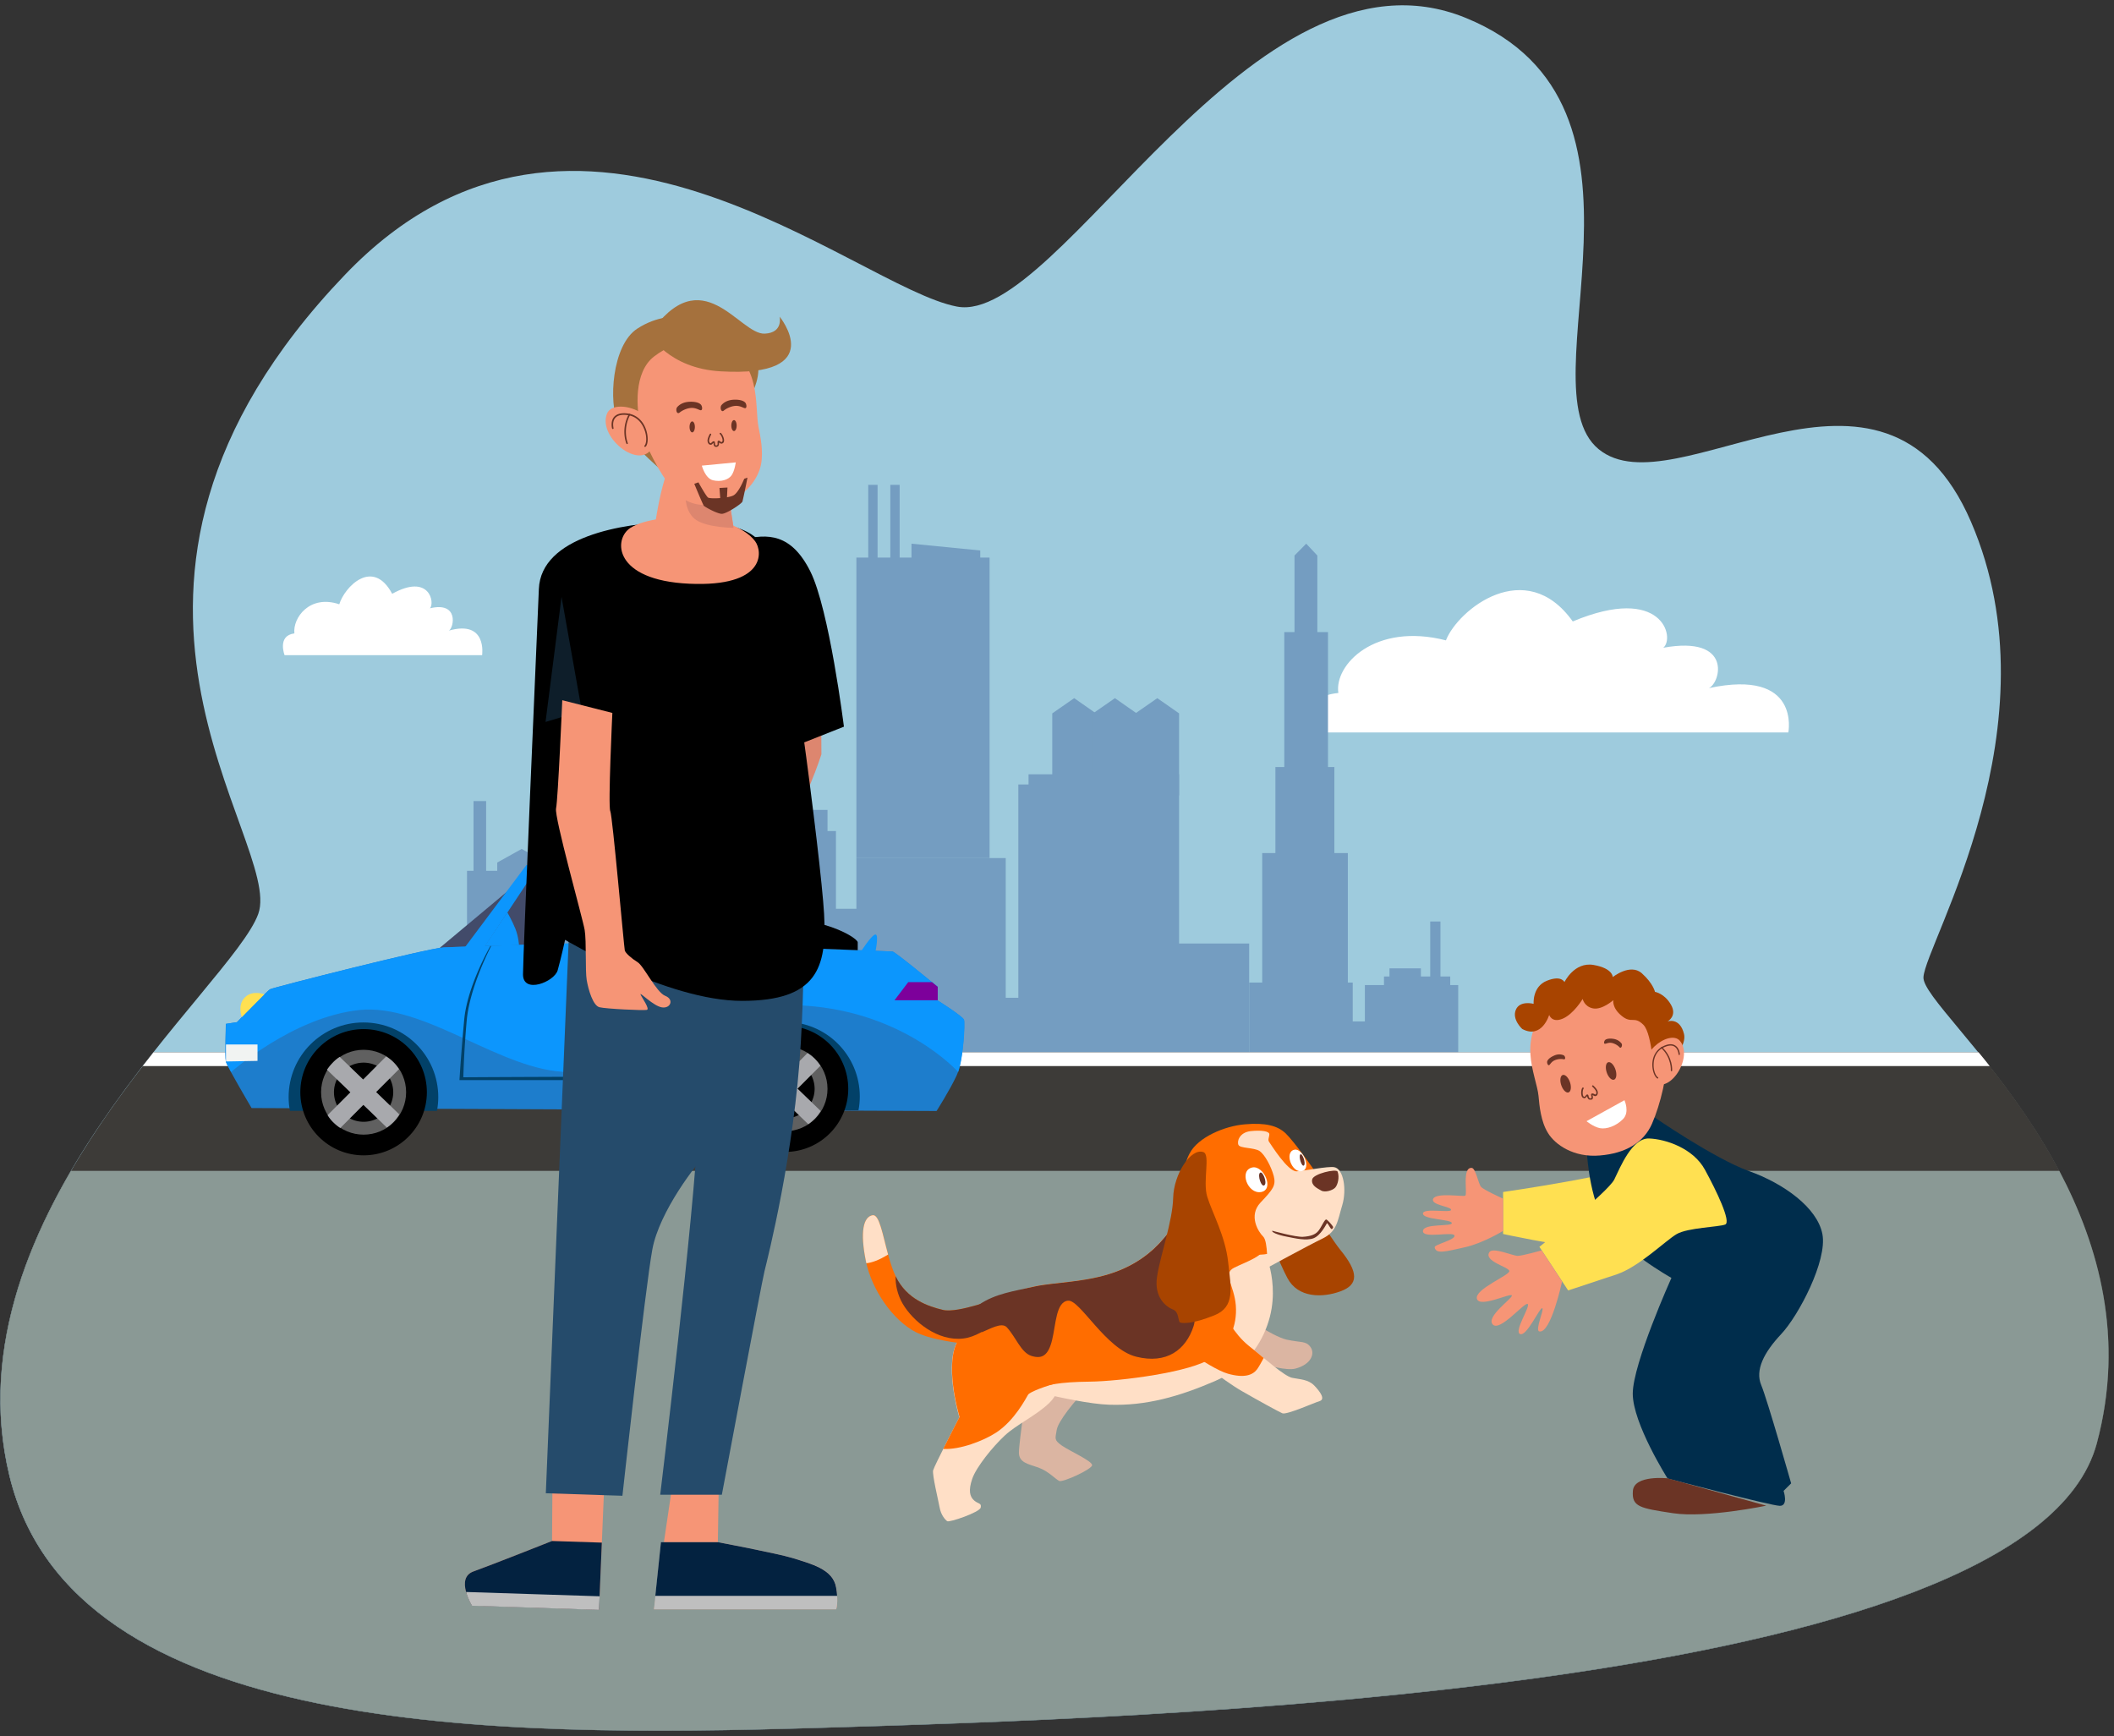 <svg width="375" height="308" fill="none" xmlns="http://www.w3.org/2000/svg"><rect width="100%" height="100%" fill="#333333" stroke="none"/><path d="M169.758 54.385c18.162 3.435 52.381-66.68 90.255-51.21 37.873 15.471 10.039 65.317 23.549 76.487 13.509 11.17 50.515-23.205 66.074 12.901 15.559 36.107-8.095 74.783-8.437 80.787-.342 6.005 42.657 38.283 30.724 82.728-11.932 44.445-170.389 48.745-226.949 50.449-56.56 1.705-132.175 1.574-143.318-44.759-11.144-46.333 39.476-86.687 44.154-99.64 4.678-12.953-37.663-58.027 15.428-113.433 41.08-42.871 90.359 2.255 108.52 5.69Z" fill="#9ECBDD"/><path d="M233.258 129.93s-3.26-6.293 4.152-7.001c-.762-5.008 6.492-12.56 19.081-9.335 2.129-5.454 14.14-15.077 22.498-3.356 15.927-6.66 18.188 2.937 16.059 4.667 12.352-2.228 10.171 6.215 8.095 7.159 16.347-3.488 14.087 7.866 14.087 7.866h-83.972ZM50.488 116.242s-1.367-3.487 1.734-3.881c-.315-2.753 2.707-6.948 7.964-5.165.894-3.016 5.914-8.339 9.383-1.862 6.65-3.697 7.596 1.626 6.702 2.57 5.151-1.233 4.258 3.435 3.364 3.959 6.834-1.94 5.887 4.353 5.887 4.353H50.488v.026Z" fill="#fff"/><path d="M258.672 174.742h-16.558v14.632h16.558v-14.632Z" fill="#749DC1"/><path d="M257.254 173.221h-11.749v4.588h11.749v-4.588Z" fill="#749DC1"/><path d="M252.05 171.779h-5.572v2.937h5.572v-2.937ZM255.52 163.467h-1.814v12.036h1.814v-12.036ZM239.96 174.295h-18.371v15.077h18.371v-15.077Z" fill="#749DC1"/><path d="M245.506 181.191h-9.41v8.181h9.41v-8.181ZM239.093 151.326h-15.192v23.415h15.192v-23.415Z" fill="#749DC1"/><path d="M236.702 136.066h-10.461v17.123h10.461v-17.123Z" fill="#749DC1"/><path d="M235.57 112.126h-7.753v25.225h7.753v-25.225Z" fill="#749DC1"/><path d="M233.678 112.649h-4.048V98.543l2.077-2.098 1.971 2.098v14.106ZM194.413 141.1h-7.753v-14.553l3.89-2.701 3.863 2.701V141.1Z" fill="#749DC1"/><path d="M201.64 141.1h-7.754v-14.553l3.89-2.701 3.864 2.701V141.1Z" fill="#749DC1"/><path d="M209.157 141.1h-7.754v-14.553l3.89-2.701 3.864 2.701V141.1Z" fill="#749DC1"/><path d="M209.157 137.351h-26.703v52.022h26.703v-52.022Z" fill="#749DC1"/><path d="M193.887 139.158H180.64v50.214h13.247v-50.214ZM221.589 167.373h-16.296v22h16.296v-22ZM178.407 152.217h-26.493v37.156h26.493v-37.156Z" fill="#749DC1"/><path d="M186.66 176.997h-15.191v12.376h15.191v-12.376ZM175.542 98.91h-23.628v53.307h23.628V98.91Z" fill="#749DC1"/><path d="M173.886 106.566H161.69V96.445l12.196 1.206v8.915ZM159.588 86.01h-1.656v15.496h1.656V86.009ZM155.672 86.01h-1.656v15.496h1.656V86.009ZM146.79 143.67h-4.521v19.824h4.521V143.67Z" fill="#749DC1"/><path d="M148.288 147.419h-15.349v21.318h15.349v-21.318Z" fill="#749DC1"/><path d="M154.018 161.212h-21.079v28.162h21.079v-28.162ZM140.638 140.208h-2.418v8.416h2.418v-8.416ZM128.576 188.533H110.52v-72.868l4.205-3.016 13.851 4.51v71.374Z" fill="#749DC1"/><path d="M130.389 118.287h-20.764v71.085h20.764v-71.085Z" fill="#749DC1"/><path d="M136.723 185.282h-14.902v4.09h14.902v-4.09ZM102.107 154.473H82.842v34.087h19.265v-34.087Z" fill="#749DC1"/><path d="M112.78 170.783h-16.4v18.591h16.4v-18.591ZM80.74 180.091h-5.729v9.283h5.73v-9.283Z" fill="#749DC1"/><path d="M88.862 186.148H72.147v3.226h16.715v-3.226ZM96.877 158.065h-8.673v-5.06l4.337-2.413 4.336 2.413v5.06ZM101.031 141.939h-2.286v13.268h2.286v-13.268ZM86.234 142.096H84v13.215h2.234v-13.215Z" fill="#749DC1"/><path d="M1.708 261.743c11.144 46.332 86.785 46.49 143.319 44.759 56.533-1.73 214.991-6.004 226.949-50.449 8.122-30.233-9.172-54.855-20.973-69.381H27.229c-15.087 19.089-32.564 45.887-25.52 75.071Z" fill="#3D3B38"/><path d="M352.947 189.111a100.286 100.286 0 0 0-1.971-2.439H27.228c-.63.813-1.262 1.626-1.919 2.439h327.638Z" fill="#fff"/><path d="M12.588 207.7c-9.25 15.864-15.638 34.428-10.907 54.042 11.144 46.332 86.785 46.49 143.319 44.759 56.533-1.73 214.991-6.004 226.949-50.449 4.994-18.591.368-35.058-6.649-48.352H12.588Z" fill="#8A9995"/><path d="M292.971 205.943c2.549-1.232 4.205 6.398 3.758 8.391-.446 1.993-12.168 7.054-16.374 6.844-4.205-.21-13.719-2.281-13.719-2.281v-7.447s21.236-3.042 26.335-5.507Z" fill="#FFE051"/><path d="m75.695 170.073 19.895-16.624-14.429 16.336-5.466.288ZM110.256 167.95s1.866-5.742 2.707-7.919c.841-2.202 3.075-1.678 2.707 0-.368 1.678-1.682 7.604-1.682 7.604l-3.732.315ZM95.59 153.449v15.13l-11.327.629 11.328-15.759Z" fill="#424B6A"/><path d="M78.717 168.055c.868-.053 31.355-1.154 39.004-.839 7.648.314 40.133 1.573 40.58 1.573.447 0 8.016 6.267 8.016 6.267v2.412s4.468 2.806 4.678 3.435c.184.629-.105 7.316-1.314 9.912-1.209 2.595-3.548 6.266-3.548 6.266l-121.504-.524s-4.39-7.421-4.573-8.233c-.184-.813 0-6.687 0-6.687l1.971-.314s5.309-5.533 5.887-5.848c.552-.314 27.807-7.237 30.803-7.42Z" fill="#1D7DCC"/><path d="M42.053 181.323s5.309-5.533 5.887-5.848c.552-.314 27.807-7.237 30.803-7.42.867-.053 31.355-1.154 39.003-.839 7.648.314 40.133 1.573 40.58 1.573.447 0 8.016 6.267 8.016 6.267v2.412s4.468 2.806 4.679 3.435c.184.577-.053 6.346-1.052 9.256 0 0-10.118-11.354-29.042-11.852-18.923-.498-28.122 11.852-40.002 11.852-11.88 0-25.415-12.245-37.216-10.987-11.8 1.259-22.708 10.987-22.708 10.987-.5-.918-.867-1.626-.92-1.862-.184-.839 0-6.686 0-6.686l1.971-.288Z" fill="#0C96FD"/><path d="M45.68 185.282v2.91l-5.598.105v-3.015h5.598Z" fill="#F1F3F2"/><path d="m158.669 177.442 2.444-3.225h4.205l1.025.839v2.386h-7.674Z" fill="#7D009B"/><path d="m118.378 167.242 10.067-6.398s14.008 2.124 17.74 3.199c3.732 1.075 5.966 2.648 5.966 3.12v1.39l-33.773-1.311Z" fill="#000"/><path d="M155.148 169.523s.841-3.645.184-3.75c-.658-.105-2.813 3.33-2.813 3.33l2.629.42Z" fill="#0C96FD"/><path d="M81.608 191.601h32.064c3.364 0 4.679-2.255 4.757-5.69.105-4.432-.657-18.538-.657-18.67a.056.056 0 0 0-.052-.052c-.027 0-.053.026-.053.052 0 .132.342 14.317.237 18.748-.079 3.357-1.367 4.982-4.679 4.982-1.997 0-29.594.105-31.04.132.027-.551.106-4.458.605-10.096.552-6.004 4.284-13.11 4.337-13.189.026-.026 0-.052-.026-.078-.027-.027-.053 0-.08.026-.052.078-4.126 7.106-4.677 13.137a380.855 380.855 0 0 0-.842 10.672c0 .026 0 .026.027.026.052-.026.052 0 .079 0Z" fill="#024168"/><path d="M115.302 172.014h-4.704a.348.348 0 0 1-.342-.341v-.97c0-.184.158-.341.342-.341h4.704c.184 0 .342.157.342.341v.97c.026.184-.131.341-.342.341Z" fill="#878FB3"/><path d="M46.89 176.392s-2.05-.839-3.443.525c-1.393 1.363-.552 3.513-.552 3.513l3.995-4.038Z" fill="#FFE051"/><path d="M95.59 153.449 84.76 169.785h-3.6l12.221-16.336h2.208Z" fill="#0C96FD"/><path d="M89.993 161.84s.867 1.521 1.419 2.884c.552 1.364.657 2.937.657 2.937l-6.071.157 3.995-5.978Z" fill="#0C96FD"/><path d="M77.507 197.054c.158-.787.237-1.6.237-2.439 0-7.316-5.94-13.241-13.273-13.241-7.333 0-13.272 5.925-13.272 13.241 0 .839.079 1.652.236 2.439h26.072Z" fill="#024168"/><path d="M64.498 204.947c6.198 0 11.223-5.013 11.223-11.196 0-6.184-5.025-11.197-11.223-11.197s-11.223 5.013-11.223 11.197c0 6.183 5.025 11.196 11.223 11.196Z" fill="#000"/><path d="M64.498 201.276c4.166 0 7.543-3.369 7.543-7.525 0-4.157-3.377-7.526-7.543-7.526s-7.543 3.369-7.543 7.526c0 4.156 3.378 7.525 7.543 7.525Z" fill="#606060"/><path d="M64.499 198.994a5.25 5.25 0 0 0 5.256-5.244 5.25 5.25 0 0 0-5.256-5.245 5.25 5.25 0 0 0-5.257 5.245 5.25 5.25 0 0 0 5.257 5.244Z" fill="#000"/><path d="M58.11 197.815c.29.472.631.918 1.052 1.311.368.367.788.708 1.209.97l10.408-10.436a8.53 8.53 0 0 0-.973-1.206 7.253 7.253 0 0 0-1.314-1.049l-10.382 10.41Z" fill="#A8A9AD"/><path d="M60.267 187.484a6.203 6.203 0 0 0-1.288 1.075 8.523 8.523 0 0 0-.973 1.206l10.618 10.253a8.55 8.55 0 0 0 1.183-.997 8.201 8.201 0 0 0 1.025-1.337l-10.565-10.2Z" fill="#A8A9AD"/><path d="M152.283 196.95c.157-.786.236-1.599.236-2.438 0-7.316-5.94-13.242-13.272-13.242-7.333 0-13.273 5.926-13.273 13.242 0 .839.079 1.652.236 2.438h26.073Z" fill="#024168"/><path d="M139.248 204.345c6.198 0 11.222-5.012 11.222-11.196s-5.024-11.196-11.222-11.196c-6.198 0-11.223 5.012-11.223 11.196s5.025 11.196 11.223 11.196Z" fill="#000"/><path d="M139.248 200.674c4.166 0 7.543-3.369 7.543-7.525 0-4.156-3.377-7.525-7.543-7.525s-7.543 3.369-7.543 7.525c0 4.156 3.377 7.525 7.543 7.525Z" fill="#606060"/><path d="M139.248 198.392a5.25 5.25 0 0 0 5.257-5.244 5.25 5.25 0 0 0-5.257-5.244 5.25 5.25 0 0 0-5.256 5.244 5.25 5.25 0 0 0 5.256 5.244Z" fill="#000"/><path d="M132.86 197.213c.289.472.631.918 1.052 1.312a6.98 6.98 0 0 0 1.209.97l10.408-10.436a8.534 8.534 0 0 0-.973-1.206 7.157 7.157 0 0 0-1.314-1.049l-10.382 10.409Z" fill="#A8A9AD"/><path d="M135.016 186.882a6.26 6.26 0 0 0-1.287 1.075 8.472 8.472 0 0 0-.973 1.207l10.618 10.252a8.447 8.447 0 0 0 1.183-.996c.394-.42.736-.866 1.025-1.338l-10.566-10.2Z" fill="#A8A9AD"/><path d="M126.05 57.743s-6.097-3.855-12.957.524c-4.599 2.937-5.151 13.268-3.443 16.808 1.708 3.514 9.541 9.938 9.541 9.938s29.357-21.318 6.859-27.27Z" fill="#A5713D"/><path d="m145.631 118.679.079 15.13s-3.259 10.069-5.152 9.964c-1.892-.079-4.652-.682-5.624-4.72-.973-4.064-1.288-19.613-1.288-19.613l11.985-.761Z" fill="#DD866F"/><path d="m107.258 261.742-.999 23.809-22.524-.734s-3.022-4.877.263-6.057c3.285-1.18 13.93-5.402 13.93-5.402l.079-11.93 9.251.314Z" fill="#F69576"/><path d="m106.759 273.646-.5 11.904-22.524-.734s-3.022-4.877.263-6.057c3.285-1.18 13.93-5.402 13.93-5.402l8.831.289Z" fill="#032240"/><path d="m106.364 283.166-.105 2.412-22.525-.734s-.71-1.128-1.05-2.439l23.68.761Z" fill="#BFBFBF"/><path d="m127.522 261.664-.183 11.904s10.434 1.967 13.22 2.806c3.337 1.023 7.201 1.94 7.753 5.192.473 2.805 0 3.907 0 3.907h-32.301l3.522-23.835h7.989v.026Z" fill="#F69576"/><path d="M127.339 273.567s10.434 1.967 13.22 2.806c3.337 1.023 7.201 1.94 7.753 5.192.473 2.805 0 3.907 0 3.907h-32.301l1.235-11.905h10.093Z" fill="#BFBFBF"/><path d="M148.311 281.591c.105.577.158 1.075.184 1.495h-32.248l.998-9.519h10.093s10.434 1.967 13.22 2.806c3.338 1.049 7.201 1.967 7.753 5.218Z" fill="#032240"/><path d="M142.057 153.684s1.13 11.747 0 31.282-5.887 38.283-6.439 40.511c-.552 2.229-7.569 39.673-7.569 39.673h-10.934s6.15-50.581 6.728-65.946c.579-15.366-1.971-44.13-1.971-44.13l20.185-1.39Z" fill="#254B6B"/><path d="m101.37 154.89 26.283.839s.105 46.49-2.024 48.588c-2.129 2.098-8.673 10.619-9.909 17.306-1.235 6.66-5.309 43.71-5.309 43.71l-13.588-.445 4.547-109.998Z" fill="#254B6B"/><path d="M119.295 92.59c11.591-.236 15.296 1.494 17.741 6.896 2.444 5.401 8.594 52.888 9.146 62.59.552 9.675-1.314 15.47-14.561 15.47-13.246 0-31.381-10.829-31.381-10.829s-.736 3.356-1.314 5.401c-.578 2.046-6.15 4.274-6.15.734 0-3.539 2.418-59.049 2.812-68.358.368-9.308 14.929-11.72 23.707-11.904Z" fill="#000"/><path d="M131.595 95.763c4.573-1.18 8.778-1.128 12.142 5.585 3.364 6.713 5.966 27.558 5.966 27.558l-15.507 6.136c.027 0-14.718-36.133-2.601-39.279Z" fill="#000"/><path d="M123.264 91.645c-4.073 0-8.909.393-11.433 1.993-3.075 1.966-3.022 9.308 10.461 9.911 13.483.603 13.036-5.663 11.669-7.525-1.945-2.7-7.569-4.379-10.697-4.379Z" fill="#F69576"/><path d="m128.519 83.227 2.628 16.833h-15.901s.763-6.686 1.656-11.039c.894-4.326 1.656-5.794 1.656-5.794h9.961Z" fill="#F69576"/><path d="M121.582 87.789s-.132 3.094 1.918 4.458c2.05 1.363 6.624 1.39 6.624 1.39l-1.63-10.41h-6.702s-.473 2.595-.21 4.562Z" fill="#DD866F"/><path d="M130.781 62.802s2.024 1.652 2.891 5.322c.684 2.832.526 5.848.868 7.552.341 1.705.919 4.405.446 6.765-.473 2.36-2.575 5.585-6.491 6.687-3.89 1.1-7.097.314-9.252-2.413-2.155-2.7-4.81-7.551-5.598-10.934-.789-3.382-1.235-9.728 2.365-12.534 4.6-3.54 10.093-3.592 14.771-.445Z" fill="#F69576"/><path d="M124.498 82.598s.579 2.255 1.971 2.596c1.393.34 2.76-.079 3.312-.892.552-.813.736-2.281.736-2.281l-6.019.577Z" fill="#fff"/><path d="M127.021 79.27c-.105 0-.21-.026-.263-.079-.157-.131-.184-.393-.184-.55v-.08c-.026.027-.105.08-.21.184a.374.374 0 0 1-.42.131c-.211-.052-.368-.262-.421-.55-.105-.473.342-1.26.394-1.338.027-.053.105-.08.184-.053.053.026.079.105.053.184-.132.21-.421.84-.368 1.154.052.21.158.315.236.341.079.026.132-.026.158-.053.184-.21.342-.288.447-.288.079 0 .131.052.158.105.026.052.026.131.052.236 0 .131 0 .288.079.367.026.026.105.026.184.026.184-.026.21-.157.184-.472 0-.13 0-.262.079-.314a.2.2 0 0 1 .131-.053c.105 0 .184.079.263.131.158.131.237.158.342.053.052-.053.079-.158.079-.289-.027-.393-.29-.918-.474-1.05-.052-.052-.078-.13-.026-.183.053-.052.132-.079.184-.026.263.21.552.813.578 1.26 0 .235-.026.393-.157.498-.289.262-.526.078-.684-.027-.026-.026-.052-.026-.052-.052v.052c0 .236.026.656-.421.735h-.105Z" fill="#6B3425"/><path d="M107.678 73.368c1.209-2.99 9.987-.288 8.358 5.218-1.656 5.638-10.145-.813-8.358-5.218Z" fill="#F69576"/><path d="M114.407 79.268c-.026 0-.052 0-.079-.026a.128.128 0 0 1 0-.184c.368-.393.447-1.652-.026-2.858-.315-.865-1.13-2.334-3.022-2.57-1.025-.131-1.735.053-2.129.498-.605.682-.316 1.783-.316 1.81.027.078-.026.13-.105.157-.079.026-.131-.026-.158-.105-.026-.052-.315-1.259.368-2.045.474-.525 1.262-.734 2.366-.603 1.498.183 2.681 1.18 3.259 2.753.447 1.232.447 2.622-.026 3.147-.079 0-.106.026-.132.026Z" fill="#6B3425"/><path d="M111.253 78.772a.144.144 0 0 1-.131-.08c-.053-.104-1.025-2.516.42-5.217.027-.053.105-.079.184-.053.053.027.079.105.053.184-1.393 2.596-.421 4.982-.421 4.982.027.079 0 .131-.079.184h-.026ZM122.791 76.699c.261 0 .473-.435.473-.97 0-.537-.212-.971-.473-.971-.262 0-.473.434-.473.97s.211.971.473.971ZM120.556 73.186c.368-.315 1.156-.735 1.945-.813.867-.08 1.393.314 1.734.393.342.079.395-.393.211-.813-.184-.42-.92-.735-2.129-.682-1.209.052-1.866.577-2.182.944-.341.367-.105 1.39.421.97ZM130.202 76.464c.261 0 .473-.435.473-.971s-.212-.97-.473-.97c-.262 0-.473.434-.473.97s.211.97.473.97ZM128.416 72.82c.368-.316 1.156-.735 1.944-.814.868-.079 1.393.315 1.735.393.342.08.394-.393.21-.813-.184-.42-.92-.734-2.129-.682-1.209.053-1.866.577-2.181.945-.342.393-.079 1.416.421.97ZM132.594 84.723l-.578.21s-.947 2.412-1.893 2.937c-.92.524-4.152.655-4.52.393-.368-.262-1.709-2.7-1.709-2.7l-.736.261s1.472 3.567 1.683 3.881c.131.184 2.365 1.442 3.206 1.442.841 0 3.548-1.809 3.653-2.176.289-1.127.894-4.248.894-4.248Z" fill="#6B3425"/><path d="m129.045 86.48-1.419.079.184 2.492 1.104.105.131-2.676Z" fill="#6B3425"/><path opacity=".4" d="m99.61 105.884 3.601 20.243-6.439 1.94 2.839-22.183Z" fill="#254B6B"/><path d="M115.221 59.315s3.338 6.031 12.616 6.556c19.317 1.127 10.46-9.702 10.46-9.702s.683 2.858-2.628 3.015c-4.547.236-11.118-13.556-20.448.131Z" fill="#A5713D"/><path d="M99.742 124.212s-.762 17.673-1.104 19.194c-.341 1.521 4.731 19.509 5.073 21.554.342 2.045.079 7.237.368 8.915.289 1.678 1.104 4.51 2.26 4.799 1.157.288 7.727.603 8.384.472.657-.105-.946-2.282-1.104-2.754-.131-.472 2.261 2.072 3.811 2.308 1.525.236 2.182-1.416.579-2.045-1.604-.63-3.811-5.323-4.915-5.979-1.104-.682-2.129-1.599-2.261-2.071-.131-.472-2.181-23.914-2.575-24.727-.421-.839.368-17.411.368-17.411l-8.884-2.255Z" fill="#F69576"/><path d="M192.782 246.325c-2.077 2.071-5.099 5.795-5.336 7.342-.236 1.547-.525 1.73.894 2.753 1.446.996 5.414 2.753 5.388 3.487-.026.735-5.178 3.068-5.808 2.806-.631-.262-1.945-1.757-3.733-2.386-1.76-.629-3.416-.839-3.443-2.622-.026-1.783 1.735-13.557 1.735-13.557l10.303 2.177ZM219.381 232.717s6.308 4.379 8.883 4.929c2.576.551 3.391.184 4.206 1.311.814 1.128.184 3.068-2.707 3.829-2.891.76-13.746-3.435-13.746-3.435l3.364-6.634Z" fill="#DBB5A2"/><path d="M223.771 204.764c2.47-.97 11.905 14.422 13.956 16.913 3.311 4.038 3.285 6.214.052 7.394-3.233 1.18-7.543 1.18-9.409-2.36-2.917-5.506-8.226-20.531-4.599-21.947Z" fill="#A84400"/><path d="M174.017 232.034c2.786-1.915 5.914-3.042 9.436-3.803 3.521-.786 9.172-.681 14.271-2.543 5.099-1.835 7.806-4.851 9.383-6.817 1.577-1.993 5.913-7.814 5.913-7.814l12.747 9.649s-1.156 1.835-.63 3.697c.525 1.862 1.103 5.349.131 9.151-.972 3.802-3.574 8.784-9.803 11.459-6.229 2.674-12.117 4.405-18.74 4.169-6.623-.236-20.789-4.353-20.789-4.353l-1.919-12.795Z" fill="#FFDFC6"/><path d="M185.975 238.8c3.469 3.146 2.47 7.84.157 10.068-2.312 2.229-5.755 3.803-7.884 5.769-2.129 1.967-5.073 5.611-5.782 7.683-.71 2.071-.447 3.173.341 3.854.762.656 1.341.42 1.157 1.259-.184.839-5.572 2.675-5.94 2.412-.368-.262-1.104-1.101-1.341-2.412-.236-1.311-1.34-5.821-1.156-6.608.21-.813 4.652-9.413 4.652-9.413s-3.023-10.043.026-13.976c3.049-3.933 8.7-5.087 15.77 1.364Z" fill="#FFDFC6"/><path d="M188.105 245.171c.42-2.124-.053-4.51-2.129-6.398-7.07-6.424-12.721-5.322-15.743-1.389-3.049 3.933-.026 13.976-.026 13.976s-1.577 3.041-2.892 5.663c2.944.184 7.176-1.442 9.41-2.91 3.259-2.15 5.204-5.979 5.65-6.713.316-.498 3.233-1.599 5.73-2.229Z" fill="#FF6D00"/><path d="M217.384 233.346s1.393 3.147 4.152 5.376c2.76 2.228 6.282 5.401 7.675 5.689 1.393.289 2.865.263 3.942 1.39 1.078 1.128 1.998 2.439.894 2.753-1.078.341-5.835 2.465-6.571 2.151-.762-.341-4.021-2.124-7.175-3.934-3.18-1.809-9.514-6.843-9.514-6.843l6.597-6.582Z" fill="#FFDFC6"/><path d="M224.164 240.897c-.894-.734-1.788-1.495-2.629-2.15-2.759-2.229-4.152-5.375-4.152-5.375l-6.492 6.45c2.26 1.521 5.23 3.382 6.912 3.854 2.944.84 4.416.236 5.178-.76.341-.472.788-1.285 1.183-2.019ZM177.25 230.199s-7.359 2.806-9.961 2.176c-2.602-.629-6.413-1.861-8.385-5.926-1.971-4.064-2.444-11.144-4.1-10.881-1.655.262-2.26 2.936-1.209 8.128 1.052 5.166 4.836 10.567 8.91 12.639 4.074 2.071 13.693 2.438 13.693 2.438l1.052-8.574Z" fill="#FF6D00"/><path d="M157.538 222.542c-.973-3.54-1.551-7.158-2.734-6.975-1.655.262-2.26 2.937-1.209 8.129l.079.393c.999-.105 2.26-.551 3.864-1.547Z" fill="#FFDFC6"/><path d="M167.288 232.376c-2.602-.63-6.413-1.862-8.384-5.926 0-.026-.026-.053-.026-.079-.079 1.495.341 3.33 1.235 4.877 1.866 3.199 6.255 6.739 10.776 6.188 2.05-.236 4.126-1.573 5.835-2.936l.525-4.327c0 .026-7.359 2.832-9.961 2.203Z" fill="#6B3425"/><path d="M207.107 218.871c-1.577 1.992-4.284 4.982-9.383 6.817-5.099 1.835-10.75 1.757-14.271 2.543-3.522.787-6.65 1.888-9.436 3.803l1.971 12.769s3.207.944 7.281 1.941c1.76-1.102 4.941-1.6 9.961-1.652 5.519-.053 18.319-1.731 21.578-4.17 3.259-2.438 4.678-5.663 4.415-9.334-.289-3.671-2.444-5.638-.289-6.713 2.155-1.075 5.493-2.071 5.677-4.09.026-.289-.315-.892-.92-1.678l-10.618-8.05c-.026 0-4.389 5.821-5.966 7.814Z" fill="#FF6D00"/><path d="M207.107 218.872c-1.577 1.993-4.284 4.982-9.383 6.817-5.099 1.836-10.749 1.757-14.271 2.544-3.522.786-6.939 1.258-9.725 3.172l.395 4.93c1.392-.524 3.548-1.862 4.468-.892 1.629 1.757 2.523 4.51 4.389 5.087s2.97-.052 3.653-2.832c.683-2.805.683-6.738 2.812-6.974 2.129-.236 6.676 8.574 12.09 9.937 5.414 1.364 8.831-1.206 10.198-5.427.999-3.068-1.183-13.583-2.445-19.142-.867 1.075-1.655 2.124-2.181 2.78Z" fill="#6B3425"/><path d="M211.023 204.607c1.498-2.884 6.229-4.877 9.83-5.165 3.601-.315 5.782.236 7.228 1.626 1.445 1.389 4.888 6.214 5.414 7.079.552.866 2.575 5.009 1.445 6.844-1.13 1.836-7.858 6.555-9.75 7.316-1.893.76-8.279-.236-12.695-1.18-4.415-.997-3.785-12.114-1.472-16.52Z" fill="#FF6D00"/><path d="M236.674 207.046c1.655.262 2.26 3.985 1.419 6.765-.841 2.779-.894 4.641-3.496 5.9-2.602 1.258-9.803 5.191-9.803 5.191s.158-4.693-.71-5.532c-.867-.839-2.68-3.724-.473-6.057 2.208-2.334 2.76-3.016 2.339-4.694-.446-1.678-1.603-3.854-2.549-4.458-.946-.603-3.39-.445-3.706-1.048-.315-.604.132-2.229 2.155-2.465 2.024-.21 3.286.052 3.312.524.026.472-.315.997-.053 1.364.263.341 3.338 5.375 4.941 5.244 1.551-.105 5.415-.918 6.624-.734Z" fill="#FFDFC6"/><path d="M237.278 207.833c.368 1.023.026 2.334-.42 2.832-.447.498-1.814.918-2.497.524-.684-.393-1.788-.891-1.604-1.94.158-1.049 4.311-1.967 4.521-1.416ZM225.688 218.322s4.126 1.153 5.441 1.075c1.287-.079 2.207-.367 2.759-1.075s1.104-2.098 1.393-1.993c.289.105 1.104 1.101 1.183 1.285.079.183-.184.55-.368.341-.184-.21-.631-1.075-.71-.971-.079.105-1.104 2.203-2.391 2.675-1.288.472-3.181.026-4.758-.289-1.576-.288-2.759-.812-2.549-1.048Z" fill="#6B3425"/><path d="M222.141 207.099c2.024-.42 3.969 3.907 1.577 4.353-2.392.445-3.995-3.829-1.577-4.353Z" fill="#fff"/><path d="M223.506 208.043c.473-.42 1.341 1.784.789 2.204-.552.446-1.262-1.784-.789-2.204Z" fill="#6B3425"/><path d="M213.468 204.373c1.288.445-.158 5.191.683 7.918.842 2.754 3.207 6.975 3.706 11.564.5 4.589 1.314 7.997-2.497 9.492-3.81 1.521-5.519 1.416-5.992 1.259-.473-.158-.131-1.862-1.288-2.308-1.156-.446-3.39-2.071-2.838-5.795.552-3.723 2.759-9.833 2.865-14.028.105-4.195 3.127-8.889 5.361-8.102Z" fill="#A84400"/><path d="M229.605 203.951c1.524-.341 3.128 3.488 1.314 3.802-1.813.315-3.127-3.409-1.314-3.802Z" fill="#fff"/><path d="M230.655 204.79c.342-.341 1.051 1.574.657 1.942-.394.367-.999-1.601-.657-1.942Z" fill="#6B3425"/><path d="M293.182 198s10.854 7.499 17.031 9.728c6.202 2.203 12.169 6.503 13.062 11.196.894 4.694-4.205 14.422-7.306 17.726-3.102 3.304-4.652 6.398-3.549 9.046 1.104 2.648 5.31 17.437 5.31 17.437l-1.341 1.337s.894 2.649-.657 2.649c-1.551 0-19.922-4.851-19.922-4.851s-6.176-9.754-6.176-15.051c0-5.297 6.859-20.531 6.859-20.531s-9.514-5.297-12.169-10.384c-2.654-5.087-2.864-12.586-2.864-12.586L293.182 198Z" fill="#002D4C"/><path d="M292.523 201.958c2.996.105 7.859 1.757 9.909 5.533 2.05 3.749 4.704 9.282 3.6 9.728-1.103.446-6.649.55-8.62 1.704-1.971 1.154-6.65 5.795-10.618 7.132-3.995 1.338-8.621 2.858-8.621 2.858l-5.099-7.735s12.169-9.728 13.273-11.93c1.077-2.203 3.154-7.395 6.176-7.29Z" fill="#FFE051"/><path d="M295.835 262.241s-5.94-.656-6.176 2.202c-.237 2.858 1.235 3.094 7.122 3.986 5.888.891 16.532-1.337 16.532-1.337l-17.478-4.851Z" fill="#6B3425"/><path d="M264.192 222.123c.605-.944 4.206.656 5.02.656.815 0 4.258-.97 4.258-.97l3.627 5.506s-1.997 9.335-4.047 8.863c-.815-.184.946-3.986.525-4.117-.447-.157-2.733 5.034-3.916 4.589-1.183-.446 1.84-4.877 1.341-5.323-.526-.446-4.942 5.008-6.203 3.618-1.262-1.389 3.548-4.641 3.39-5.139-.157-.524-5.756 2.281-6.202.577-.447-1.704 5.913-4.195 5.756-4.93-.158-.734-4.574-1.704-3.549-3.33ZM261.089 207.177c.684.079 1.157 2.806 1.63 3.357.473.55 3.916 2.097 3.916 2.097v5.717s-3.522 2.176-6.807 2.91c-3.312.734-5.125 1.285-5.336 0-.078-.498 3.654-1.285 3.522-2.071-.131-.813-5.677.603-5.598-.813.079-1.416 5.204-.734 5.125-1.416-.079-.682-5.125-.603-5.125-1.678s4.915-.053 4.994-.656c.079-.603-3.706-.839-3.18-1.966.552-1.154 5.204-.341 5.677-.551.473-.21-.631-5.113 1.182-4.93ZM272.916 180.798s-1.656 2.307-1.445 6.109c.157 2.911 1.287 5.743 1.445 7.5.158 1.73.394 4.51 1.682 6.581 1.262 2.072 4.573 4.379 9.173 3.986 4.573-.367 7.806-2.282 9.278-5.638 1.471-3.356 2.838-8.915 2.628-12.402-.21-3.488-1.761-9.676-6.545-11.04-6.176-1.73-12.142.21-16.216 4.904Z" fill="#F69576"/><path d="M288.161 195.167s.972 2.123-.263 3.356c-1.209 1.232-2.944 1.835-4.1 1.599-1.157-.236-2.366-1.232-2.366-1.232l6.729-3.723Z" fill="#fff"/><path d="M282.167 195.063c-.447.079-.552-.341-.631-.551 0-.026 0-.026-.026-.052-.026.026-.026.052-.052.052-.106.158-.29.42-.631.236-.132-.052-.237-.21-.289-.419-.105-.42-.053-1.102.157-1.364.053-.053.132-.079.184-.027.053.053.079.131.027.184-.132.184-.211.761-.106 1.154.027.131.106.236.158.262.132.053.184 0 .316-.157.052-.079.131-.184.21-.21a.17.17 0 0 1 .158 0c.105.053.131.158.157.289.079.288.158.393.342.367.079 0 .131-.026.158-.079.052-.078 0-.262-.027-.367-.026-.105-.052-.157-.026-.236.026-.079.053-.131.131-.157.106-.053.29 0 .526.131.053.026.105.052.158 0 .079-.053.131-.184.105-.394-.053-.314-.526-.813-.71-.97a.128.128 0 0 1 0-.184.128.128 0 0 1 .184 0c.079.079.736.656.789 1.154.026.289-.053.525-.237.656-.131.079-.289.079-.447 0-.131-.079-.21-.105-.262-.105 0 .026.026.053.026.079.052.157.105.393 0 .577a.383.383 0 0 1-.237.157c-.026-.052-.052-.052-.105-.026ZM286.307 191.524c.427-.142.541-.948.256-1.799-.285-.852-.863-1.427-1.29-1.285-.426.143-.541.949-.256 1.8.286.852.863 1.426 1.29 1.284ZM287.266 185.755c-.237-.262-.736-.603-1.288-.735-.604-.131-.972.105-1.235.132-.263.026-.237-.315-.079-.578.158-.262.71-.419 1.551-.288s1.235.577 1.445.839c.184.289-.079.997-.394.63ZM278.24 193.781c.427-.142.541-.948.256-1.8-.286-.851-.863-1.426-1.29-1.284-.426.143-.541.948-.256 1.8.286.851.863 1.426 1.29 1.284ZM277.358 187.904c-.341-.078-.972-.078-1.524.158-.578.236-.788.655-.972.839-.184.184-.395-.105-.421-.446-.026-.341.342-.787 1.13-1.154.789-.394 1.393-.262 1.735-.131.341.078.525.839.052.734Z" fill="#6B3425"/><path d="M270.025 182.529s-1.866-1.679-1.13-3.409c.71-1.705 3.154-1.049 3.154-1.049s-.263-3.042 2.339-4.091c2.602-1.048 3.128.236 3.128.236s1.735-3.644 5.178-3.041c3.443.603 3.39 2.15 3.39 2.15s3.101-2.491 5.151-.682c2.05 1.836 2.339 3.304 2.339 3.304s1.683.262 2.839 2.281-.604 2.963-.604 2.963 2.181-.786 2.917 2.229c.736 3.015-5.283 8.102-5.283 8.102s-.263-8.05-1.919-9.728c-1.655-1.652-2.076-.131-3.837-1.573-1.787-1.442-1.498-2.806-1.498-2.806s-1.971 1.757-3.574 1.469c-1.577-.289-1.866-1.678-1.866-1.678s-1.577 2.648-3.522 3.487c-1.945.839-2.418-.655-2.418-.655s-1.288 4.352-4.784 2.491Z" fill="#A84400"/><path d="M297.99 184.625c-1.813-2.124-8.279 2.491-5.414 6.582 2.891 4.143 8.069-3.461 5.414-6.582Z" fill="#F69576"/><path d="M294.101 191.313a.056.056 0 0 0 .052-.052.128.128 0 0 0-.052-.158c-.395-.236-.815-1.232-.763-2.36.027-.786.289-2.228 1.788-2.936.788-.367 1.419-.446 1.892-.158.683.394.736 1.39.736 1.39 0 .053.052.105.131.105.053 0 .105-.052.105-.131 0-.053-.078-1.128-.867-1.573-.526-.315-1.235-.263-2.103.157-1.156.551-1.866 1.704-1.918 3.146-.026 1.128.368 2.255.893 2.57h.106Z" fill="#6B3425"/><path d="M296.543 190.027c.053-.026.079-.052.079-.105 0-.105.158-2.36-1.787-4.169-.053-.052-.105-.052-.158 0-.052.053-.052.105 0 .158 1.866 1.73 1.709 3.959 1.709 3.985 0 .053.052.105.105.131.026.026.026.026.052 0Z" fill="#6B3425"/></svg>